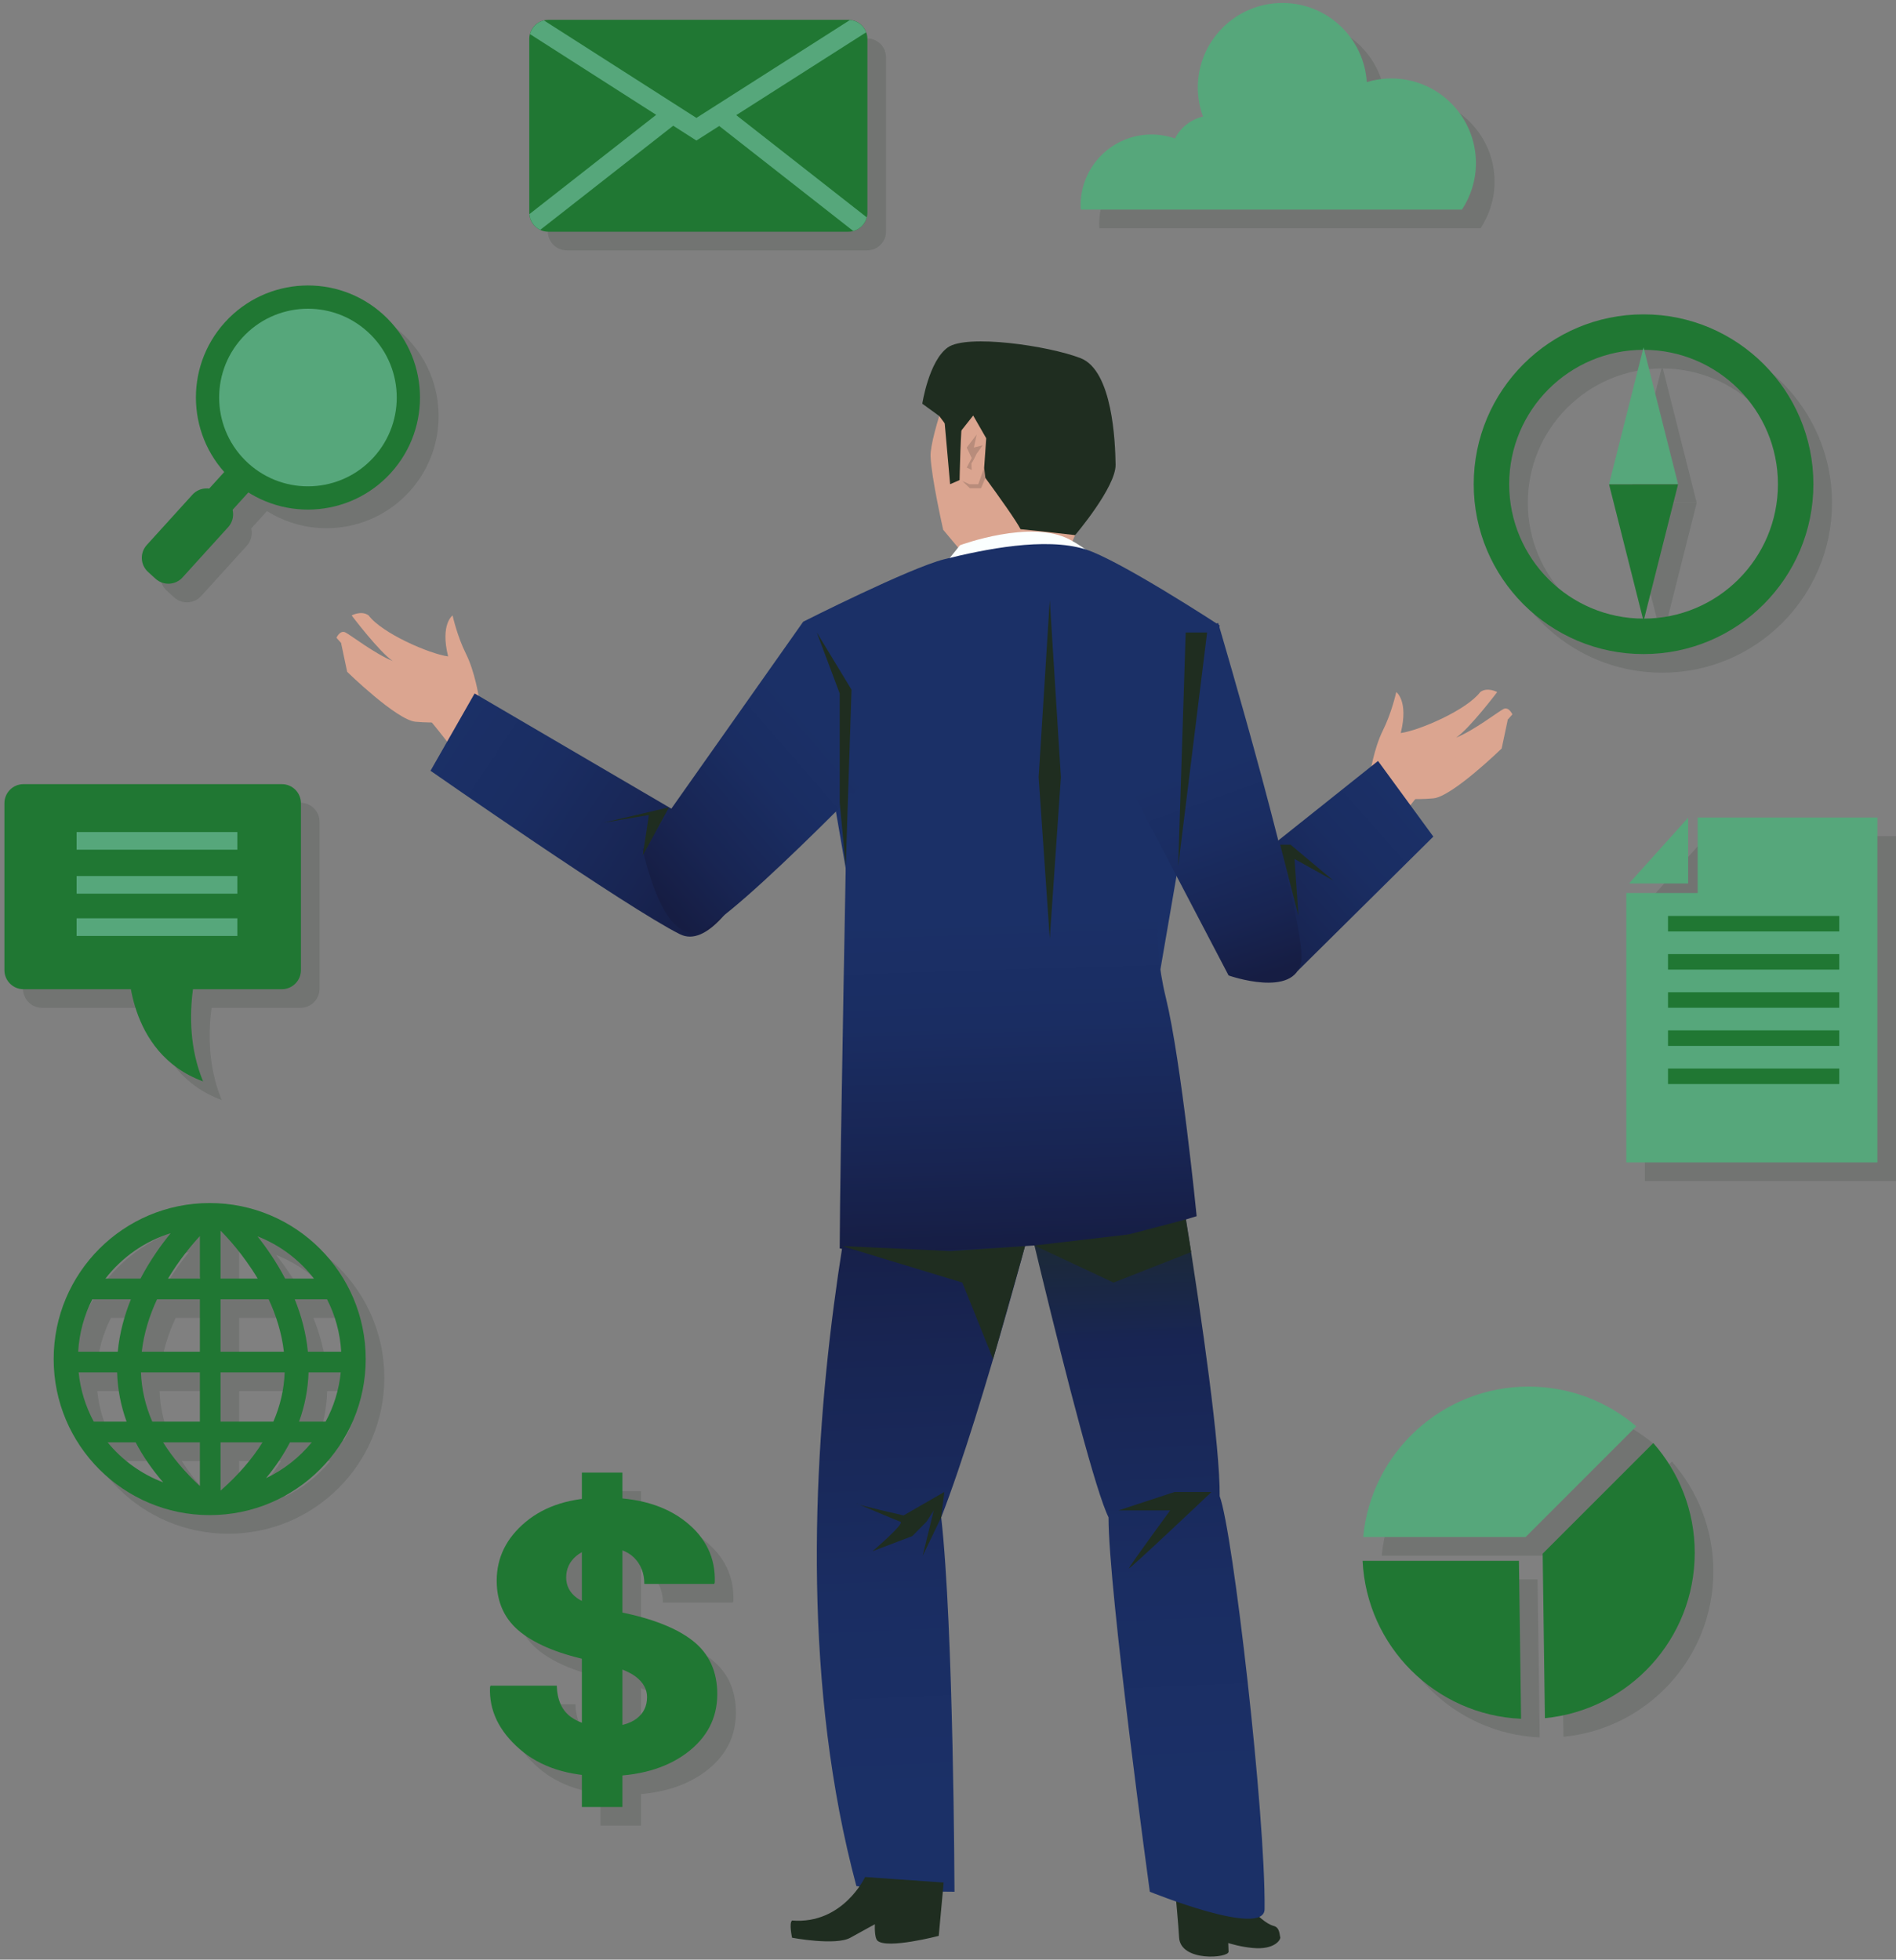 <svg width="389" height="402" viewBox="0 0 389 402" fill="none" xmlns="http://www.w3.org/2000/svg">
<rect x="0" y="0" width="389" height="402" fill="#808080" stroke="none"/>
<g opacity="0.15">
<path d="M84.022 100.813C75.491 110.215 60.952 110.92 51.551 102.388C42.15 93.856 41.445 79.317 49.977 69.916C58.508 60.515 73.046 59.81 82.447 68.342C91.849 76.874 92.554 91.411 84.022 100.813Z" fill="#1F2D20"/>
<path d="M80.49 97.609C73.728 105.06 62.206 105.619 54.755 98.857C47.304 92.095 46.745 80.573 53.507 73.122C60.269 65.671 71.791 65.112 79.242 71.874C86.693 78.636 87.252 90.158 80.49 97.609Z" fill="#1F2D20"/>
<path d="M51.459 98.841L42.01 109.254L46.809 113.609L56.258 103.196L51.459 98.841Z" fill="#1F2D20"/>
<path d="M41.262 122.276C39.81 123.876 37.336 123.996 35.734 122.544L34.195 121.147C32.595 119.695 32.475 117.22 33.927 115.62L43.295 105.298C44.747 103.698 47.221 103.578 48.822 105.03L50.361 106.427C51.961 107.879 52.081 110.353 50.629 111.954L41.262 122.276Z" fill="#1F2D20"/>
</g>
<path d="M80.205 96.997C71.674 106.398 57.136 107.103 47.735 98.571C38.333 90.039 37.628 75.501 46.16 66.1C54.691 56.699 69.23 55.993 78.631 64.525C88.032 73.058 88.737 87.595 80.205 96.997Z" fill="#207733"/>
<path d="M76.674 93.792C69.912 101.243 58.389 101.802 50.938 95.04C43.487 88.278 42.928 76.757 49.69 69.306C56.452 61.855 67.975 61.296 75.426 68.058C82.876 74.819 83.436 86.341 76.674 93.792Z" fill="#56A77B"/>
<path d="M47.642 95.025L38.193 105.438L42.992 109.792L52.441 99.38L47.642 95.025Z" fill="#207733"/>
<path d="M37.445 118.46C35.993 120.06 33.519 120.18 31.918 118.728L30.379 117.331C28.779 115.879 28.659 113.404 30.111 111.804L39.479 101.482C40.931 99.881 43.405 99.761 45.005 101.213L46.544 102.61C48.144 104.063 48.264 106.537 46.812 108.138L37.445 118.46Z" fill="#207733"/>
<g opacity="0.15">
<path d="M181.78 47.442C181.78 49.603 180.028 51.355 177.867 51.355H116.321C114.16 51.355 112.408 49.603 112.408 47.442V11.8C112.408 9.639 114.16 7.887 116.321 7.887H177.867C180.028 7.887 181.78 9.639 181.78 11.8V47.442Z" fill="#1F2D20"/>
<path d="M154.871 27.432L181.525 10.444C181.009 9.055 179.736 8.054 178.202 7.922L146.696 28.004L115.416 8.004C114.014 8.338 112.914 9.425 112.55 10.816L138.445 27.371L112.439 47.739C112.549 49.173 113.419 50.385 114.659 50.972L141.939 29.606L146.694 32.646L151.374 29.663L178.881 51.207C180.24 50.841 181.301 49.771 181.649 48.404L154.871 27.432Z" fill="#1F2D20"/>
</g>
<path d="M177.963 43.626C177.963 45.787 176.211 47.538 174.05 47.538H112.505C110.344 47.538 108.592 45.787 108.592 43.626V7.983C108.592 5.822 110.344 4.07 112.505 4.07H174.05C176.211 4.07 177.963 5.822 177.963 7.983V43.626Z" fill="#207733"/>
<path d="M151.055 23.616L177.708 6.627C177.193 5.239 175.919 4.237 174.386 4.105L142.88 24.187L111.6 4.188C110.197 4.521 109.097 5.608 108.734 6.999L134.628 23.555L108.623 43.922C108.733 45.356 109.603 46.569 110.842 47.156L138.122 25.79L142.878 28.829L147.558 25.847L175.064 47.39C176.424 47.025 177.485 45.954 177.832 44.588L151.055 23.616Z" fill="#56A77B"/>
<g opacity="0.15">
<path d="M303.768 46.811C305.574 44.072 306.631 40.799 306.631 37.273C306.631 27.684 298.857 19.911 289.268 19.911C287.518 19.911 285.831 20.175 284.239 20.657C283.655 11.596 276.141 4.423 266.932 4.423C257.343 4.423 249.57 12.196 249.57 21.785C249.57 23.88 249.96 25.879 250.639 27.738C248.12 28.311 246.025 29.985 244.881 32.23C243.377 31.704 241.767 31.404 240.084 31.404C232.039 31.404 225.518 37.925 225.518 45.97C225.518 46.255 225.543 46.531 225.56 46.811H303.768Z" fill="#1F2D20"/>
</g>
<path d="M299.952 42.995C301.757 40.256 302.814 36.982 302.814 33.457C302.814 23.868 295.041 16.094 285.452 16.094C283.702 16.094 282.015 16.358 280.422 16.84C279.838 7.78 272.324 0.606 263.116 0.606C253.527 0.606 245.753 8.38 245.753 17.969C245.753 20.064 246.144 22.062 246.823 23.921C244.304 24.494 242.209 26.168 241.065 28.413C239.561 27.887 237.95 27.588 236.267 27.588C228.223 27.588 221.701 34.108 221.701 42.154C221.701 42.438 221.727 42.715 221.743 42.995H299.952Z" fill="#56A77B"/>
<g opacity="0.15">
<path d="M350.171 171.556L338.035 185.053H350.171V171.556Z" fill="#1F2D20"/>
<path d="M352.127 171.521V185.053V186.979V187.009H337.484V242.277H389.002V171.521H352.127Z" fill="#1F2D20"/>
<path d="M381.177 191.712H346.043V194.894H381.177V191.712Z" fill="#1F2D20"/>
<path d="M381.177 199.537H346.043V202.72H381.177V199.537Z" fill="#1F2D20"/>
<path d="M381.177 207.363H346.043V210.546H381.177V207.363Z" fill="#1F2D20"/>
<path d="M381.177 215.188H346.043V218.37H381.177V215.188Z" fill="#1F2D20"/>
<path d="M381.177 223.013H346.043V226.196H381.177V223.013Z" fill="#1F2D20"/>
</g>
<path d="M346.355 167.739L334.219 181.236H346.355V167.739Z" fill="#56A77B"/>
<path d="M348.31 167.705V181.236V183.162V183.192H333.668V238.46H385.185V167.705H348.31Z" fill="#56A77B"/>
<path d="M377.36 187.896H342.227V191.078H377.36V187.896Z" fill="#207733"/>
<path d="M377.36 195.721H342.227V198.904H377.36V195.721Z" fill="#207733"/>
<path d="M377.36 203.547H342.227V206.73H377.36V203.547Z" fill="#207733"/>
<path d="M377.36 211.372H342.227V214.554H377.36V211.372Z" fill="#207733"/>
<path d="M377.36 219.197H342.227V222.38H377.36V219.197Z" fill="#207733"/>
<g opacity="0.15">
<path d="M341.023 68.303C321.779 68.303 306.178 83.904 306.178 103.149C306.178 122.392 321.779 137.993 341.023 137.993C360.267 137.993 375.868 122.392 375.868 103.149C375.868 83.904 360.267 68.303 341.023 68.303ZM341.023 130.718C325.797 130.718 313.454 118.374 313.454 103.15C313.454 87.923 325.797 75.58 341.023 75.58C356.25 75.58 368.592 87.923 368.592 103.15C368.592 118.374 356.249 130.718 341.023 130.718Z" fill="#1F2D20"/>
<path d="M341.022 75.067L344.562 89.097L348.102 103.126H341.022H333.943L337.482 89.097L341.022 75.067Z" fill="#1F2D20"/>
<path d="M341.022 131.229L337.482 117.199L333.943 103.17H341.022H348.102L344.562 117.199L341.022 131.229Z" fill="#1F2D20"/>
</g>
<path d="M337.207 64.486C317.963 64.486 302.361 80.088 302.361 99.332C302.361 118.575 317.963 134.176 337.207 134.176C356.451 134.176 372.051 118.575 372.051 99.332C372.051 80.088 356.451 64.486 337.207 64.486ZM337.207 126.901C321.981 126.901 309.638 114.557 309.638 99.332C309.638 84.106 321.981 71.762 337.207 71.762C352.433 71.762 364.776 84.106 364.776 99.332C364.776 114.557 352.432 126.901 337.207 126.901Z" fill="#207733"/>
<path d="M337.206 71.25L340.746 85.28L344.286 99.309H337.206H330.127L333.666 85.28L337.206 71.25Z" fill="#56A77B"/>
<path d="M337.206 127.412L333.666 113.382L330.127 99.353H337.206H344.286L340.746 113.382L337.206 127.412Z" fill="#207733"/>
<g opacity="0.15">
<path d="M316.829 319.111L339.533 296.407C333.58 291.331 325.866 288.261 317.43 288.261C299.696 288.261 285.13 301.804 283.496 319.111H316.829Z" fill="#1F2D20"/>
<path d="M315.451 324.002H283.379C284.215 341.554 298.324 355.625 315.89 356.406L315.451 324.002Z" fill="#1F2D20"/>
<path d="M343.019 299.84L320.322 322.535L320.78 356.281C338.036 354.597 351.521 340.051 351.521 322.354C351.522 313.723 348.307 305.845 343.019 299.84Z" fill="#1F2D20"/>
</g>
<path d="M313.015 315.294L335.719 292.59C329.766 287.514 322.052 284.444 313.616 284.444C295.881 284.444 281.315 297.987 279.682 315.294H313.015Z" fill="#56A77B"/>
<path d="M311.636 320.185H279.564C280.4 337.737 294.509 351.808 312.075 352.589L311.636 320.185Z" fill="#207733"/>
<path d="M339.204 296.023L316.508 318.718L316.966 352.464C334.222 350.78 347.707 336.234 347.707 318.537C347.708 309.906 344.493 302.028 339.204 296.023Z" fill="#207733"/>
<g opacity="0.15">
<path d="M46.838 250.605C29.159 250.605 14.828 264.937 14.828 282.615C14.828 300.294 29.159 314.625 46.838 314.625C64.516 314.625 78.848 300.294 78.848 282.615C78.847 264.937 64.515 250.605 46.838 250.605ZM49.157 309.534C49.126 309.537 49.094 309.538 49.063 309.541V299.693H57.677C55.566 303.094 52.717 306.378 49.157 309.534ZM19.951 285.346H27.843C27.949 288.806 28.6 292.178 29.788 295.453H23.054C21.397 292.392 20.315 288.976 19.951 285.346ZM49.064 266.108V256.265C50.37 257.57 53.7 261.113 56.691 266.108H49.064ZM58.937 270.347C60.437 273.584 61.62 277.219 62.061 281.108H49.064V270.347H58.937ZM44.825 266.108H38.285C40.642 262.175 43.205 259.137 44.825 257.387V266.108ZM44.825 270.347V281.108H32.902C33.345 277.222 34.532 273.587 36.037 270.347H44.825ZM27.977 281.108H19.858C20.071 277.248 21.098 273.608 22.763 270.347H30.675C29.348 273.63 28.348 277.247 27.977 281.108ZM32.736 285.346H44.825V295.453H35.061C33.639 292.176 32.861 288.802 32.736 285.346ZM44.825 299.693V308.659C41.713 305.772 39.2 302.78 37.282 299.693H44.825ZM49.064 295.453V285.346H62.224C62.099 288.802 61.321 292.176 59.9 295.453H49.064ZM67.118 285.346H73.725C73.36 288.975 72.278 292.392 70.622 295.453H65.173C66.361 292.179 67.012 288.806 67.118 285.346ZM66.984 281.108C66.613 277.247 65.613 273.63 64.287 270.347H70.914C72.579 273.608 73.606 277.248 73.818 281.108H66.984ZM68.227 266.108H62.32C60.509 262.656 58.456 259.717 56.64 257.431C61.252 259.229 65.248 262.254 68.227 266.108ZM38.832 256.797C36.898 259.16 34.624 262.327 32.64 266.108H25.448C28.808 261.761 33.459 258.461 38.832 256.797ZM25.895 299.693H31.647C33.111 302.51 35.002 305.25 37.301 307.903C32.805 306.208 28.882 303.349 25.895 299.693ZM58.403 307.042C60.373 304.659 62.007 302.206 63.313 299.693H67.779C65.252 302.787 62.053 305.312 58.403 307.042Z" fill="#1F2D20"/>
</g>
<path d="M43.022 246.789C25.343 246.789 11.012 261.12 11.012 278.798C11.012 296.477 25.343 310.808 43.022 310.808C60.7 310.808 75.031 296.477 75.031 278.798C75.03 261.12 60.699 246.789 43.022 246.789ZM45.34 305.717C45.31 305.72 45.278 305.722 45.247 305.724V295.876H53.861C51.749 299.277 48.901 302.561 45.34 305.717ZM16.134 281.529H24.026C24.132 284.989 24.784 288.361 25.972 291.636H19.237C17.581 288.576 16.499 285.159 16.134 281.529ZM45.248 262.292V252.449C46.554 253.753 49.884 257.297 52.874 262.292H45.248ZM55.12 266.53C56.621 269.767 57.804 273.402 58.245 277.291H45.248V266.53H55.12ZM41.008 262.292H34.468C36.825 258.358 39.388 255.32 41.008 253.57V262.292ZM41.008 266.53V277.291H29.085C29.529 273.406 30.716 269.77 32.221 266.53H41.008ZM24.161 277.291H16.042C16.255 273.431 17.281 269.791 18.946 266.53H26.858C25.532 269.813 24.531 273.43 24.161 277.291ZM28.92 281.529H41.008V291.636H31.244C29.823 288.359 29.045 284.985 28.92 281.529ZM41.008 295.876V304.842C37.897 301.956 35.383 298.963 33.466 295.876H41.008ZM45.248 291.636V281.529H58.408C58.282 284.985 57.505 288.359 56.084 291.636H45.248ZM63.302 281.529H69.909C69.544 285.158 68.462 288.576 66.806 291.636H61.356C62.544 288.362 63.196 284.989 63.302 281.529ZM63.167 277.291C62.796 273.43 61.796 269.813 60.471 266.53H67.097C68.763 269.791 69.789 273.431 70.002 277.291H63.167ZM64.411 262.292H58.504C56.693 258.839 54.639 255.9 52.824 253.615C57.436 255.412 61.432 258.437 64.411 262.292ZM35.015 252.98C33.082 255.343 30.807 258.51 28.824 262.291H21.631C24.992 257.944 29.642 254.644 35.015 252.98ZM22.079 295.876H27.831C29.295 298.693 31.185 301.433 33.485 304.086C28.989 302.391 25.065 299.532 22.079 295.876ZM54.587 303.226C56.557 300.842 58.191 298.389 59.497 295.876H63.962C61.436 298.97 58.236 301.495 54.587 303.226Z" fill="#207733"/>
<path d="M252.063 388.1C252.063 388.1 251.877 396.995 252.063 400.347C252.138 401.69 242.132 402.538 241.909 397.386C241.822 395.382 241.139 388.1 241.139 388.1H252.063Z" fill="#1F2D20"/>
<path d="M253.982 388.1C253.982 388.1 258.163 394.258 261.348 395.088C262.592 395.413 262.515 396.965 262.665 397.387C262.814 397.808 261.614 400.046 256.991 399.6C252.366 399.153 248.777 397.387 248.777 397.387L253.982 388.1Z" fill="#1F2D20"/>
<path d="M219.586 113.54C219.261 110.625 222.985 106.577 226.063 97.185C229.14 87.794 221.687 75.326 221.687 75.326C221.687 75.326 212.461 72.898 211.813 72.735C211.165 72.574 196.755 73.545 196.755 73.545C196.755 73.545 190.764 89.252 190.925 93.623C191.087 97.995 193.516 108.681 193.516 108.681L199.992 116.416L219.586 113.54Z" fill="#DBA590"/>
<path d="M197.483 86.579C197.119 86.701 196.876 98.48 196.876 98.48L194.933 99.33L193.598 84.272L197.483 86.579Z" fill="#1F2D20"/>
<path d="M221.686 73.464C215.092 70.914 198.333 68.485 194.447 71.278C190.56 74.071 189.225 82.815 189.225 82.815L192.701 85.341C192.701 85.341 194.088 87.165 196.066 89.801L199.669 85.244L202.34 89.905L201.807 97.542C205.217 102.203 208.487 106.818 209.384 108.56C213.27 108.924 220.582 109.775 220.582 109.775C220.582 109.775 228.957 99.937 228.886 95.323C228.813 90.708 228.28 76.013 221.686 73.464Z" fill="#1F2D20"/>
<path d="M200.382 89.152L198.344 91.801L199.363 93.961L198.344 95.916L199.363 96.406C199.363 96.406 199.24 94.939 199.363 94.939C199.486 94.939 200.382 93.064 200.382 93.064L201.604 91.352L199.807 91.8L200.382 89.152Z" fill="#B88C7B"/>
<path d="M192.215 117.742L196.956 111.852C196.956 111.852 211.538 106.418 219.508 110.703C226.983 114.721 225.833 117.742 225.833 117.742" fill="#FBFFFF"/>
<path d="M193.745 114.721C186.66 116.482 164.789 127.538 164.789 127.538L182.056 227.65L233.319 226.501L250.238 128.306C250.238 128.306 229.612 114.816 222.633 112.67C214.447 110.151 202.057 112.654 193.745 114.721Z" fill="#1B3067"/>
<path d="M219.905 217.017L213.704 242.878C213.704 242.878 201.841 288.854 193.105 311.266C195.65 333.679 195.834 388.066 195.834 388.066C195.834 388.066 183.636 388.057 175.704 386.907C153.98 305.877 182.732 209.547 182.732 209.547L219.905 217.017Z" fill="url(#paint0_linear_98_1135)"/>
<path d="M235.906 206.099C235.906 206.099 250.401 286.553 250.239 306.923C252.95 314.075 259.668 372.252 259.452 391.65C259.386 397.604 235.906 388.066 235.906 388.066C235.906 388.066 227.414 326.207 227.439 311.266C222.291 300.921 203.752 219.317 203.752 219.317L235.906 206.099Z" fill="url(#paint1_linear_98_1135)"/>
<path d="M101.471 148.608L93.512 154.467C93.512 154.467 82.96 140.178 78.561 138.528C74.163 136.878 69.031 130.831 69.031 130.831C69.031 130.831 69.764 129.181 70.864 129.732C71.964 130.282 76.912 134.131 80.578 135.596C77.829 133.763 72.147 126.249 72.147 126.249C72.147 126.249 74.164 125.15 75.63 126.249C78.379 129.915 88.092 134.131 91.941 134.656C90.292 128.035 92.858 126.249 92.858 126.249C92.858 126.249 93.774 130.465 95.607 134.131C97.44 137.795 98.25 143.064 98.25 143.064L101.471 148.608Z" fill="#DBA590"/>
<path d="M92.492 148.057C92.492 148.057 89.123 148.404 85.252 148.057C81.381 147.712 71.232 137.825 71.232 137.825L69.971 131.873L92.492 148.057Z" fill="#DBA590"/>
<path d="M143.941 169.517L97.374 142.256L88.328 158.114C88.328 158.114 128.574 186.181 139.491 191.641C150.406 197.101 164.789 155.671 164.789 155.671L143.941 169.517Z" fill="url(#paint2_linear_98_1135)"/>
<path d="M164.789 127.538L131.873 174.205C131.873 174.205 135.751 193.454 143.221 191.157C150.692 188.86 187.3 150.356 187.3 150.356L164.789 127.538Z" fill="url(#paint3_linear_98_1135)"/>
<path d="M277.855 164.326L289.036 165.608C289.036 165.608 296.367 155.896 300.766 154.246C305.164 152.597 310.296 146.549 310.296 146.549C310.296 146.549 309.563 144.9 308.463 145.45C307.363 146 302.414 149.849 298.748 151.314C301.498 149.481 307.179 141.968 307.179 141.968C307.179 141.968 305.163 140.868 303.697 141.968C300.948 145.634 291.235 149.849 287.386 150.375C289.035 143.755 286.469 141.968 286.469 141.968C286.469 141.968 285.553 146.184 283.72 149.849C281.887 153.514 281.077 158.782 281.077 158.782L277.855 164.326Z" fill="#DBA590"/>
<path d="M286.836 163.775C286.836 163.775 290.204 164.121 294.075 163.775C297.946 163.43 308.095 153.543 308.095 153.543L309.357 147.591L286.836 163.775Z" fill="#DBA590"/>
<path d="M266.164 199.249L294.076 171.618L282.725 156.102L252.986 179.808L266.164 199.249Z" fill="url(#paint4_linear_98_1135)"/>
<path d="M219.508 137.888L252.069 200.105C252.069 200.105 265.714 204.912 266.959 197.196C268.204 189.48 249.931 127.793 249.931 127.793L219.508 137.888Z" fill="url(#paint5_linear_98_1135)"/>
<path d="M173.807 162.636C173.807 162.636 172.319 239.142 172.281 256.096C180.288 258.107 224.252 254.659 224.252 254.659L236.033 252.36L245.515 249.485C245.515 249.485 242.354 217.591 239.194 204.66C236.034 191.731 238.331 183.397 238.331 183.397L238.002 173.225L173.807 162.636Z" fill="url(#paint6_linear_98_1135)"/>
<path d="M177.49 385.049C177.49 385.049 172.945 394.811 162.51 393.969C161.837 394.475 162.51 397.504 162.51 397.504C162.51 397.504 171.431 399.186 174.461 397.504C177.49 395.819 179.499 394.735 179.499 394.735C179.499 394.735 179.336 397.482 180.038 398.113C182.013 399.888 192.599 397.122 192.599 397.122L193.609 386.179L177.49 385.049Z" fill="#1F2D20"/>
<path d="M215.38 123.108L213.098 159.442L215.38 192.538L217.663 159.442L215.38 123.108Z" fill="#1F2D20"/>
<path d="M243.265 129.747L241.732 177.675L247.661 129.747H243.265Z" fill="#1F2D20"/>
<path d="M262.658 173.276L266.408 187.895L265.593 176.211L273.53 180.612L264.778 173.276H262.658Z" fill="#1F2D20"/>
<path d="M167.586 129.747L174.705 141.478L173.523 177.675L172.282 164.689V142.256L167.586 129.747Z" fill="#1F2D20"/>
<path d="M137.266 165.608L131.874 175.477L133.132 167.197L123.84 168.761L137.266 165.608Z" fill="#1F2D20"/>
<path d="M212.234 255.498L231.605 253.226L243.265 250.169L244.383 256.848L228.465 263.106L212.234 255.498Z" fill="#1F2D20"/>
<path d="M210.306 255.621L203.751 278.798L197.447 263.106L181.063 258.134L172.84 255.621L195.002 256.638L210.306 255.621Z" fill="#1F2D20"/>
<path d="M248.557 306.064C248.557 306.064 231.278 322.449 231.603 321.715C231.927 320.982 240.077 309.841 240.077 309.841H229.482L240.976 306.063H248.557V306.064Z" fill="#1F2D20"/>
<path d="M193.744 306.064L185.382 310.874C185.382 310.874 176.415 308.838 175.763 308.47C175.112 308.102 183.799 311.852 184.753 312.179C185.708 312.504 179.024 318.211 179.024 318.211L187.175 315.113L190.11 312.138L191.573 309.841L189.295 319.188L193.103 311.265L193.744 306.064Z" fill="#1F2D20"/>
<path d="M202.167 98.038L201.278 100.158H198.997L197.447 98.69L198.915 99.331H200.709L201.92 95.918L202.167 98.038Z" fill="#B88C7B"/>
<g opacity="0.15">
<path d="M65.557 202.826C65.557 204.987 63.805 206.739 61.644 206.739H8.634C6.473 206.739 4.721 204.987 4.721 202.826V168.589C4.721 166.428 6.473 164.676 8.634 164.676H61.643C63.804 164.676 65.556 166.428 65.556 168.589L65.557 202.826Z" fill="#1F2D20"/>
<path d="M45.48 197.935C45.48 197.935 39.936 212.281 45.48 225.651C29.503 219.782 30.154 201.196 30.154 201.196L45.48 197.935Z" fill="#1F2D20"/>
<path d="M52.513 174.499H19.533V178.119H52.513V174.499Z" fill="#1F2D20"/>
<path d="M52.513 183.523H19.533V187.143H52.513V183.523Z" fill="#1F2D20"/>
<path d="M52.513 192.196H19.533V195.816H52.513V192.196Z" fill="#1F2D20"/>
</g>
<path d="M61.743 199.01C61.743 201.171 59.991 202.923 57.83 202.923H4.819C2.658 202.923 0.906 201.171 0.906 199.01V164.773C0.906 162.612 2.658 160.86 4.819 160.86H57.829C59.99 160.86 61.742 162.612 61.742 164.773L61.743 199.01Z" fill="#207733"/>
<path d="M41.665 194.119C41.665 194.119 36.122 208.465 41.665 221.835C25.689 215.966 26.34 197.38 26.34 197.38L41.665 194.119Z" fill="#207733"/>
<path d="M48.697 170.683H15.717V174.303H48.697V170.683Z" fill="#56A77B"/>
<path d="M48.697 179.707H15.717V183.327H48.697V179.707Z" fill="#56A77B"/>
<path d="M48.697 188.379H15.717V191.999H48.697V188.379Z" fill="#56A77B"/>
<g opacity="0.15">
<path d="M131.515 305.903H123.199V374.505H131.515V305.903Z" fill="#1F2D20"/>
<path d="M136.573 351.954C136.573 350.325 135.783 348.917 134.205 347.729C132.627 346.542 129.701 345.488 125.424 344.572C118.908 343.248 113.996 341.289 110.687 338.693C107.378 336.098 105.724 332.56 105.724 328.079C105.724 323.328 107.717 319.298 111.705 315.989C115.693 312.68 121.028 311.025 127.714 311.025C134.74 311.025 140.33 312.672 144.487 315.964C148.643 319.256 150.638 323.413 150.469 328.436L150.367 328.74H136.011C136.011 326.534 135.307 324.737 133.899 323.343C132.491 321.952 130.429 321.258 127.714 321.258C125.304 321.258 123.413 321.843 122.039 323.013C120.664 324.184 119.977 325.652 119.977 327.417C119.977 329.113 120.697 330.504 122.141 331.591C123.583 332.676 126.51 333.643 130.922 334.492C137.709 335.849 142.749 337.844 146.041 340.472C149.332 343.103 150.978 346.726 150.978 351.341C150.978 356.296 148.857 360.342 144.615 363.482C140.373 366.622 134.773 368.19 127.816 368.19C120.487 368.19 114.691 366.333 110.433 362.616C106.173 358.9 104.146 354.667 104.35 349.916L104.452 349.611H118.043C118.145 352.563 119.113 354.701 120.945 356.025C122.777 357.349 125.169 358.01 128.123 358.01C130.871 358.01 132.966 357.467 134.409 356.381C135.85 355.296 136.573 353.82 136.573 351.954Z" fill="#1F2D20"/>
</g>
<path d="M127.698 302.087H119.383V370.688H127.698V302.087Z" fill="#207733"/>
<path d="M132.756 348.137C132.756 346.508 131.967 345.1 130.389 343.912C128.811 342.725 125.884 341.672 121.608 340.756C115.092 339.432 110.18 337.473 106.871 334.876C103.562 332.281 101.908 328.743 101.908 324.262C101.908 319.512 103.901 315.481 107.889 312.172C111.876 308.863 117.212 307.209 123.898 307.209C130.923 307.209 136.514 308.856 140.671 312.148C144.827 315.439 146.821 319.597 146.652 324.619L146.55 324.924H132.195C132.195 322.718 131.491 320.92 130.083 319.527C128.674 318.136 126.612 317.441 123.898 317.441C121.488 317.441 119.596 318.026 118.222 319.197C116.848 320.368 116.161 321.836 116.161 323.6C116.161 325.297 116.881 326.688 118.325 327.775C119.766 328.86 122.694 329.827 127.106 330.675C133.892 332.033 138.932 334.027 142.224 336.656C145.516 339.287 147.162 342.909 147.162 347.525C147.162 352.48 145.041 356.526 140.799 359.665C136.556 362.805 130.957 364.374 124 364.374C116.67 364.374 110.875 362.516 106.616 358.8C102.357 355.083 100.329 350.851 100.534 346.1L100.636 345.795H114.227C114.329 348.747 115.296 350.884 117.128 352.209C118.961 353.533 121.353 354.193 124.306 354.193C127.055 354.193 129.149 353.65 130.593 352.564C132.034 351.48 132.756 350.004 132.756 348.137Z" fill="#207733"/>
<defs>
<linearGradient id="paint0_linear_98_1135" x1="192.397" y1="239.149" x2="197.804" y2="368.913" gradientUnits="userSpaceOnUse">
<stop stop-color="#161D43"/>
<stop offset="0.29" stop-color="#182553"/>
<stop offset="0.677" stop-color="#1A2D62"/>
<stop offset="0.996" stop-color="#1B3067"/>
</linearGradient>
<linearGradient id="paint1_linear_98_1135" x1="228.852" y1="237.63" x2="234.259" y2="367.394" gradientUnits="userSpaceOnUse">
<stop stop-color="#1F2D20"/>
<stop offset="0.29" stop-color="#182553"/>
<stop offset="0.677" stop-color="#1A2D62"/>
<stop offset="0.996" stop-color="#1B3067"/>
</linearGradient>
<linearGradient id="paint2_linear_98_1135" x1="155.783" y1="176.498" x2="98.772" y2="138.809" gradientUnits="userSpaceOnUse">
<stop stop-color="#161D43"/>
<stop offset="0.29" stop-color="#182553"/>
<stop offset="0.677" stop-color="#1A2D62"/>
<stop offset="0.996" stop-color="#1B3067"/>
</linearGradient>
<linearGradient id="paint3_linear_98_1135" x1="131.227" y1="179.831" x2="167.204" y2="148.568" gradientUnits="userSpaceOnUse">
<stop stop-color="#161D43"/>
<stop offset="0.29" stop-color="#182553"/>
<stop offset="0.677" stop-color="#1A2D62"/>
<stop offset="0.996" stop-color="#1B3067"/>
</linearGradient>
<linearGradient id="paint4_linear_98_1135" x1="251.101" y1="197.053" x2="287.995" y2="164.294" gradientUnits="userSpaceOnUse">
<stop stop-color="#161D43"/>
<stop offset="0.29" stop-color="#182553"/>
<stop offset="0.677" stop-color="#1A2D62"/>
<stop offset="0.996" stop-color="#1B3067"/>
</linearGradient>
<linearGradient id="paint5_linear_98_1135" x1="258.462" y1="200.532" x2="243.514" y2="157.913" gradientUnits="userSpaceOnUse">
<stop stop-color="#161D43"/>
<stop offset="0.29" stop-color="#182553"/>
<stop offset="0.677" stop-color="#1A2D62"/>
<stop offset="0.996" stop-color="#1B3067"/>
</linearGradient>
<linearGradient id="paint6_linear_98_1135" x1="209.03" y1="256.903" x2="206.804" y2="187.569" gradientUnits="userSpaceOnUse">
<stop stop-color="#161D43"/>
<stop offset="0.29" stop-color="#182553"/>
<stop offset="0.677" stop-color="#1A2D62"/>
<stop offset="0.996" stop-color="#1B3067"/>
</linearGradient>
</defs>
</svg>
